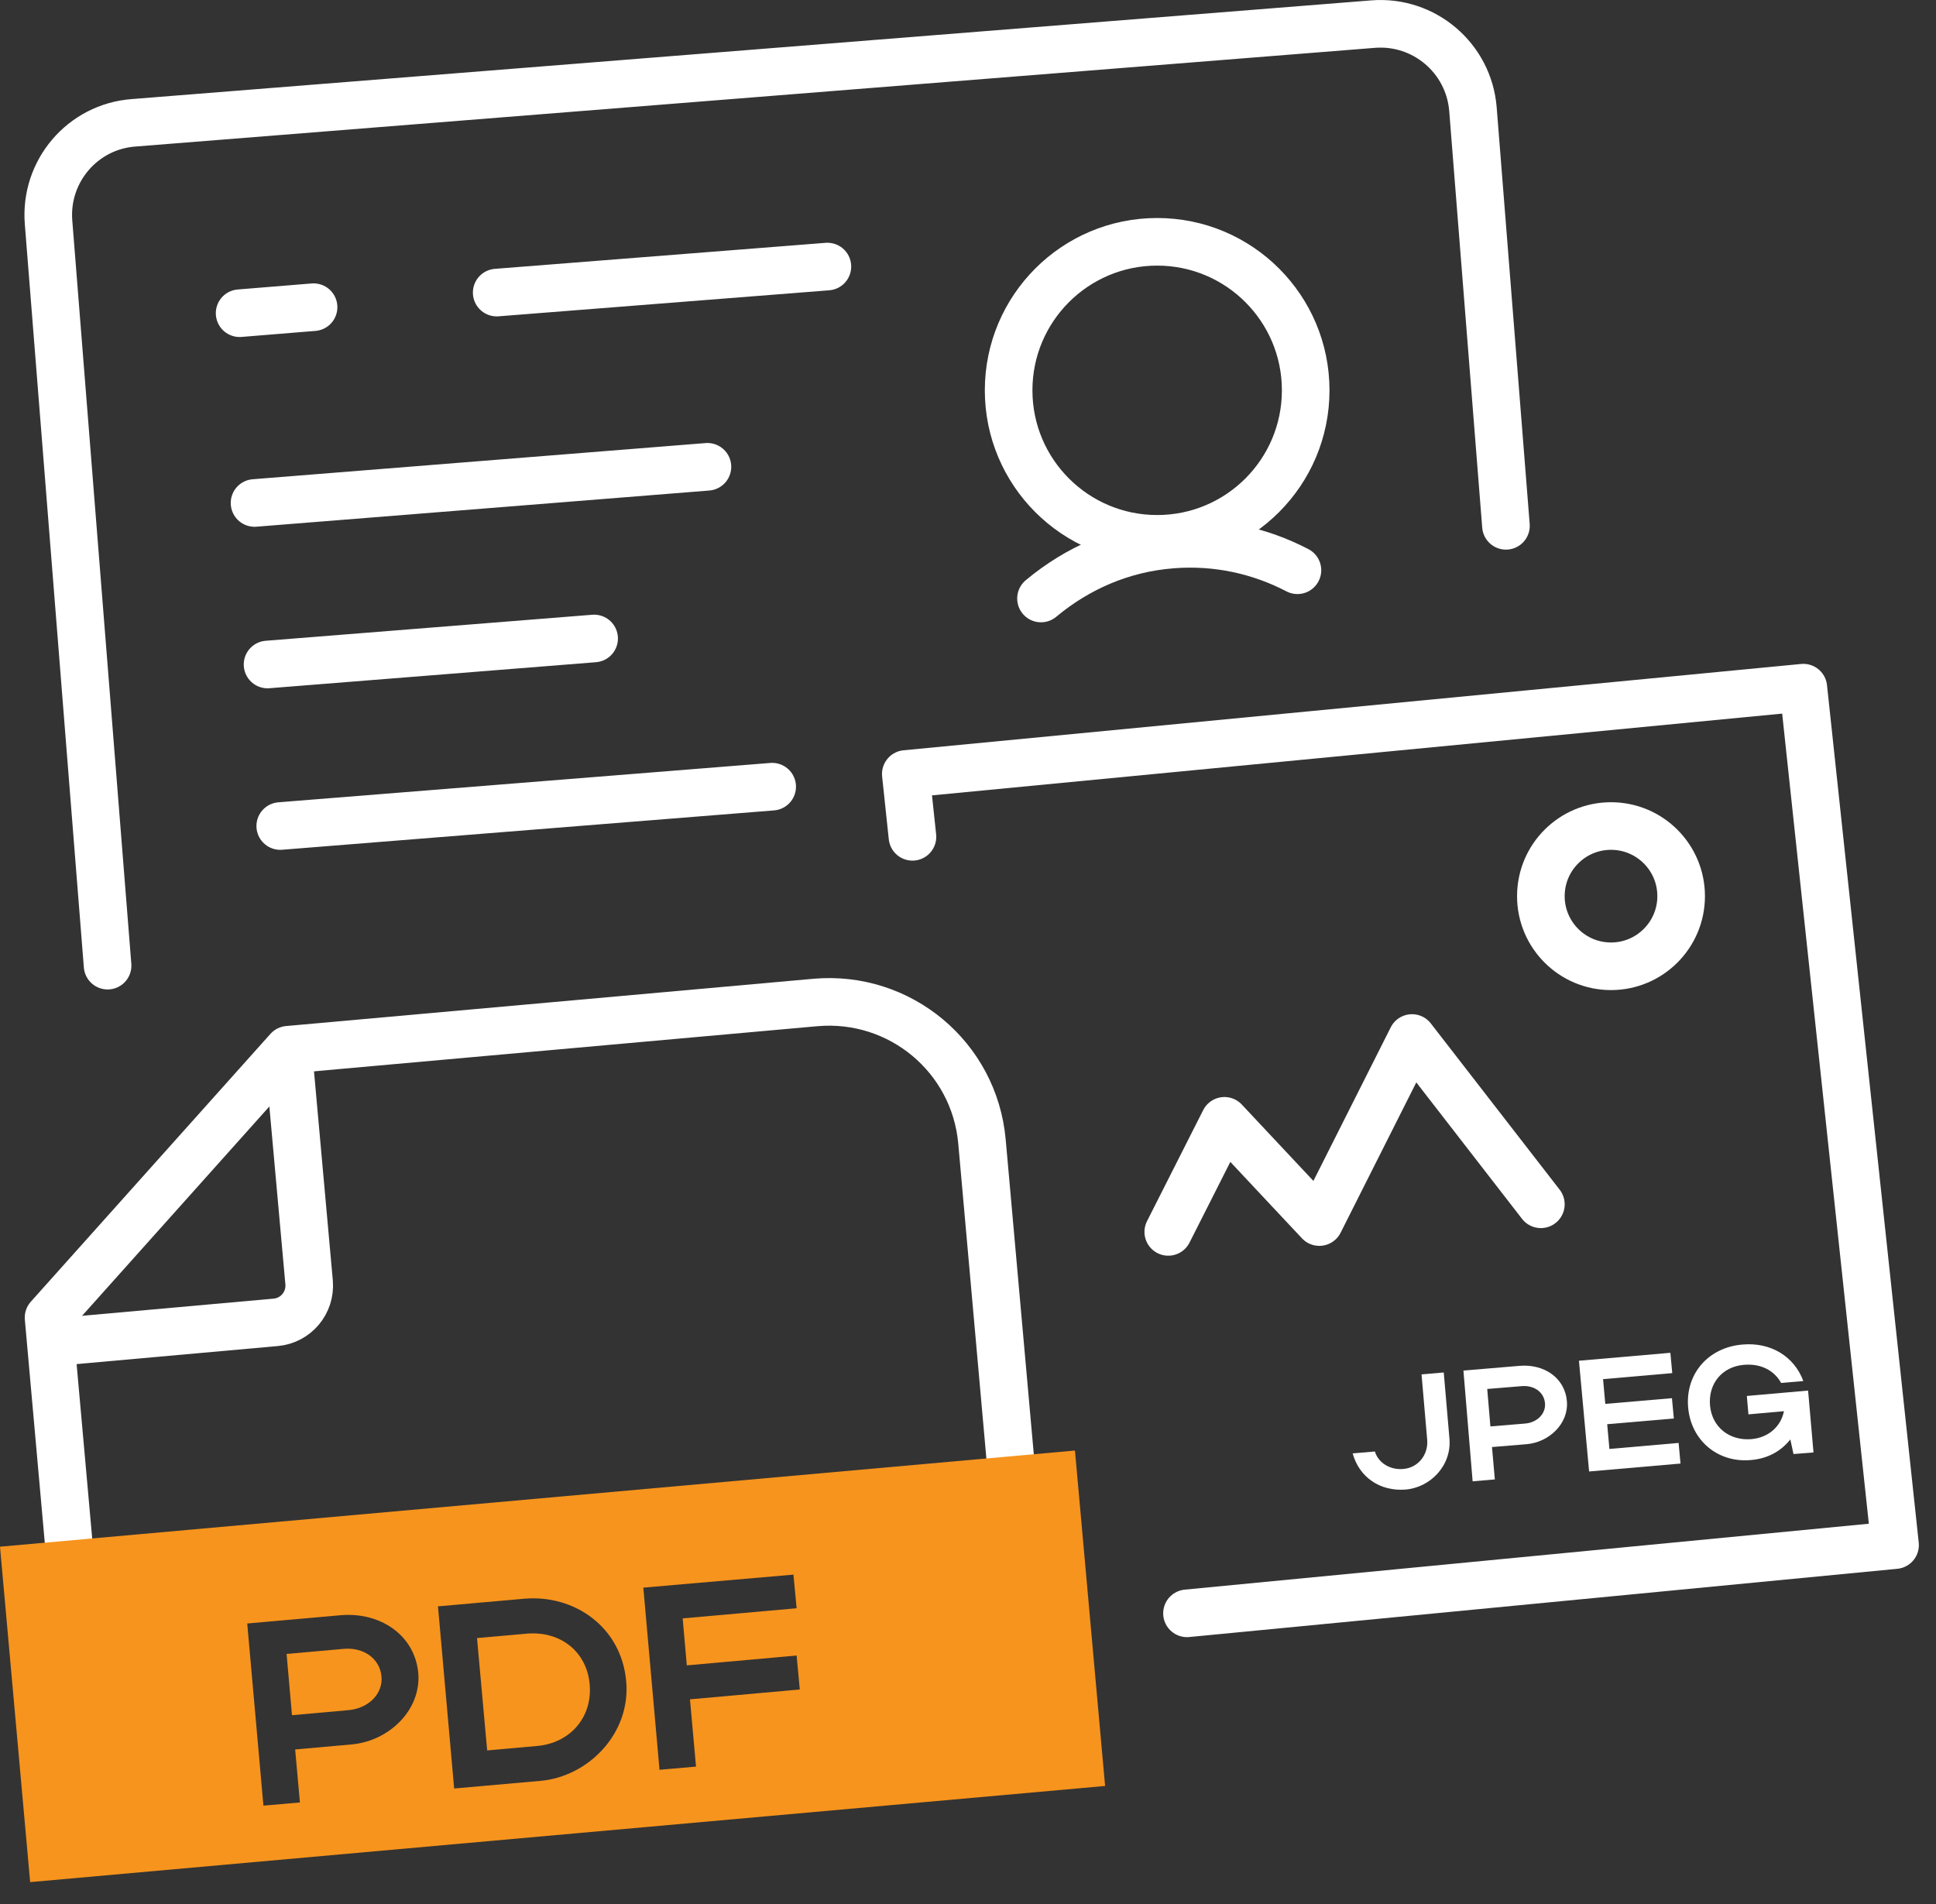 <svg width="61" height="60" viewBox="0 0 61 60" fill="none" xmlns="http://www.w3.org/2000/svg">
<rect x="0" y="0" width="61" height="60" fill="#333333" stroke="none"/>
<g clip-path="url(#clip0_3480_12521)">
<path d="M32.61 54.67L30.94 35.97C30.7 33.31 28.36 31.36 25.7 31.59L9.08 33.08L1.53 41.52L3.02 58.19" stroke="white" stroke-width="1.5" stroke-miterlimit="10" stroke-linecap="round" stroke-linejoin="round"/>
<path d="M1.55 42.31L8.69 41.67C9.33 41.61 9.79 41.05 9.74 40.42L9.1 33.31" stroke="white" stroke-width="1.5" stroke-miterlimit="10"/>
<path d="M16.6 51.48L15.03 51.62L15.35 55.16L16.92 55.02C17.96 54.93 18.67 54.12 18.58 53.08C18.49 52.04 17.65 51.39 16.6 51.48Z" fill="#F7941D"/>
<path d="M0 48.74L0.95 59.31L34.82 56.28L33.87 45.71L0 48.74ZM11.09 54.97L9.3 55.13L9.45 56.8L8.3 56.9L7.79 51.16L10.73 50.9C11.96 50.79 13.07 51.51 13.18 52.73C13.27 53.89 12.26 54.86 11.09 54.97ZM17.02 56.12L14.31 56.36L13.8 50.62L16.51 50.38C18.11 50.24 19.58 51.28 19.73 52.98C19.88 54.62 18.54 55.99 17.02 56.12ZM25.1 50.68L21.51 51L21.64 52.48L25.1 52.17L25.2 53.24L21.74 53.55L21.93 55.67L20.78 55.77L20.27 50.03L25 49.62L25.1 50.68Z" fill="#F7941D"/>
<path d="M10.82 51.96L9.03 52.12L9.2 54.05L10.99 53.89C11.62 53.83 12.07 53.37 12.02 52.83C11.97 52.27 11.46 51.9 10.82 51.96Z" fill="#F7941D"/>
<path d="M37.4 50.84L59.71 48.69L56.82 21.67L28.54 24.39L28.75 26.37" stroke="white" stroke-width="1.5" stroke-miterlimit="10" stroke-linecap="round" stroke-linejoin="round"/>
<path d="M44.79 43.31L45.49 43.25L45.67 45.34C45.74 46.19 45.06 46.88 44.28 46.94C43.49 47 42.83 46.56 42.62 45.8L43.32 45.74C43.43 46.1 43.8 46.33 44.22 46.29C44.68 46.25 45 45.85 44.97 45.39L44.79 43.31Z" fill="white"/>
<path d="M46.11 43.19L47.89 43.04C48.64 42.98 49.31 43.41 49.37 44.16C49.43 44.86 48.81 45.45 48.1 45.51L47.01 45.6L47.1 46.62L46.4 46.68L46.11 43.19ZM47.95 43.68L46.86 43.77L46.96 44.95L48.05 44.86C48.43 44.83 48.71 44.55 48.68 44.22C48.65 43.87 48.34 43.65 47.95 43.68Z" fill="white"/>
<path d="M49.75 42.88L52.63 42.63L52.69 43.27L50.51 43.46L50.58 44.24L52.68 44.06L52.74 44.7L50.64 44.88L50.71 45.66L52.89 45.47L52.95 46.12L50.07 46.37L49.75 42.88Z" fill="white"/>
<path d="M55.19 45.35C55.72 45.3 56.11 44.96 56.21 44.47L55.09 44.57L55.04 43.99L56.97 43.82L57.14 45.77L56.51 45.82L56.41 45.36C56.11 45.74 55.68 45.97 55.16 46.01C54.12 46.1 53.28 45.39 53.19 44.35C53.1 43.3 53.82 42.46 54.9 42.37C55.79 42.29 56.53 42.74 56.82 43.52L56.12 43.58C55.9 43.18 55.47 42.96 54.94 43.01C54.26 43.07 53.82 43.6 53.88 44.29C53.94 44.97 54.49 45.41 55.19 45.35Z" fill="white"/>
<path d="M36.81 38.82L38.58 35.32L41.57 38.51L44.49 32.71L48.55 37.95" stroke="white" stroke-width="1.5" stroke-miterlimit="10" stroke-linecap="round" stroke-linejoin="round"/>
<path d="M50.76 30.45C51.98 30.45 52.97 29.46 52.97 28.24C52.97 27.019 51.98 26.03 50.76 26.03C49.539 26.03 48.55 27.019 48.55 28.24C48.55 29.46 49.539 30.45 50.76 30.45Z" stroke="white" stroke-width="1.5" stroke-miterlimit="10" stroke-linecap="round" stroke-linejoin="round"/>
<path d="M36.46 16.98C39.045 16.98 41.14 14.885 41.14 12.3C41.14 9.715 39.045 7.62 36.46 7.62C33.876 7.62 31.78 9.715 31.78 12.3C31.78 14.885 33.876 16.98 36.46 16.98Z" stroke="white" stroke-width="1.5" stroke-miterlimit="10"/>
<path d="M40.88 17.97C39.69 17.35 38.34 17.05 36.93 17.16C35.36 17.28 33.95 17.9 32.8 18.86" stroke="white" stroke-width="1.5" stroke-miterlimit="10" stroke-linecap="round" stroke-linejoin="round"/>
<path d="M3.39 30.43L1.53 7.01C1.4 5.4 2.6 3.99 4.21 3.87L43.26 0.76C44.87 0.63 46.28 1.83 46.41 3.44L47.45 16.57" stroke="white" stroke-width="1.5" stroke-miterlimit="10" stroke-linecap="round" stroke-linejoin="round"/>
<path d="M8.02 15.85L22.29 14.71" stroke="white" stroke-width="1.5" stroke-miterlimit="10" stroke-linecap="round" stroke-linejoin="round"/>
<path d="M8.43 20.94L18.72 20.12" stroke="white" stroke-width="1.5" stroke-miterlimit="10" stroke-linecap="round" stroke-linejoin="round"/>
<path d="M8.83 26.03L24.33 24.79" stroke="white" stroke-width="1.5" stroke-miterlimit="10" stroke-linecap="round" stroke-linejoin="round"/>
<path d="M15.65 9.22L26.07 8.4" stroke="white" stroke-width="1.5" stroke-miterlimit="10" stroke-linecap="round" stroke-linejoin="round"/>
<path d="M7.55 9.87L9.88 9.68" stroke="white" stroke-width="1.5" stroke-miterlimit="10" stroke-linecap="round" stroke-linejoin="round"/>
</g>
<defs>
<clipPath id="clip0_3480_12521">
<rect width="60.46" height="59.31" fill="white"/>
</clipPath>
</defs>
</svg>
